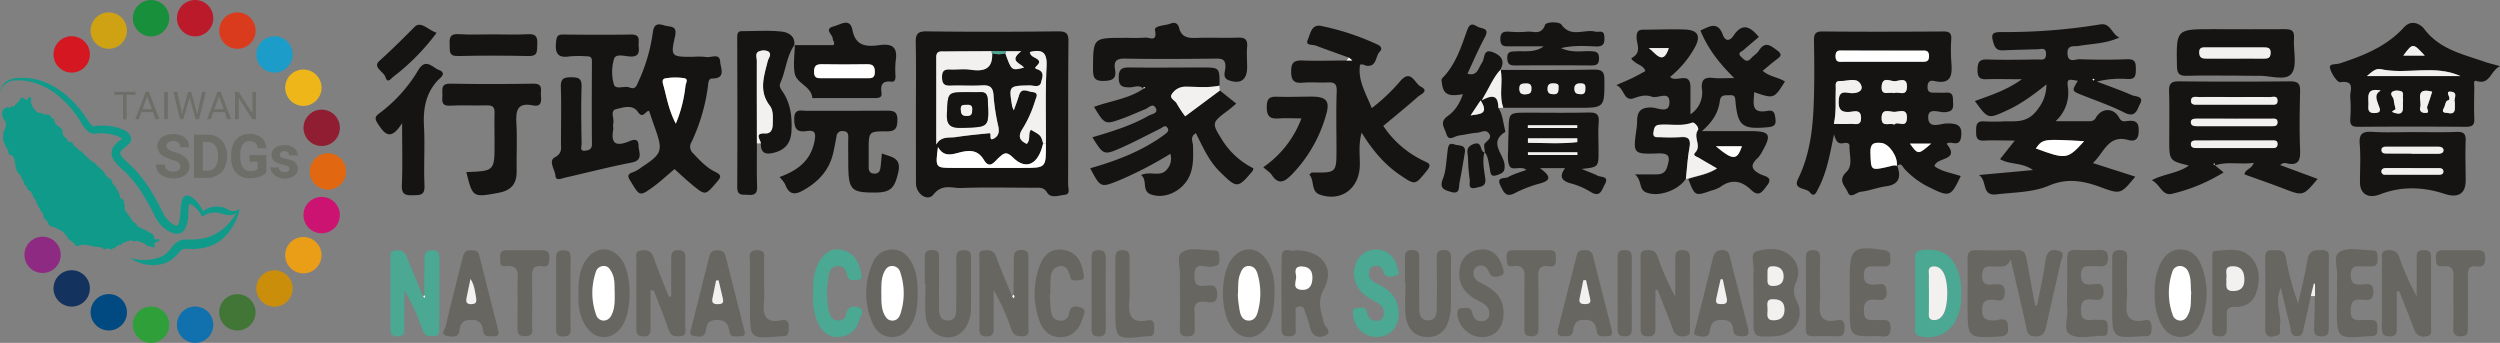 <svg xmlns="http://www.w3.org/2000/svg" viewBox="0 0 916.74 125.73"><rect x="0" y="0" width="916.74" height="125.73" fill="#808080" stroke="none"/><defs><style>.cls-1{fill:#161412;}.cls-2{fill:#686660;}.cls-3{fill:#4aa893;}.cls-4{fill:#f2f1f0;}.cls-5{fill:#fff;}.cls-6{fill:#e16810;}.cls-7{fill:#901d32;}.cls-8{fill:#eeb619;}.cls-9{fill:#1b9cc9;}.cls-10{fill:#da3b1d;}.cls-11{fill:#cfa214;}.cls-12{fill:#d51721;}.cls-13{fill:none;}.cls-14{fill:#8f2a82;}.cls-15{fill:#14325e;}.cls-16{fill:#014981;}.cls-17{fill:#417636;}.cls-18{fill:#ca8e0b;}.cls-19{fill:#ea9d17;}.cls-20{fill:#cc1372;}.cls-21{fill:#188f3b;}.cls-22{fill:#bb1a2a;}.cls-23{fill:#2f9f3a;}.cls-24{fill:#1170ae;}.cls-25{fill:#109a8a;}.cls-26{fill:#6d6e68;}</style></defs><g id="圖層_2" data-name="圖層 2"><g id="圖層_1-2" data-name="圖層 1"><path class="cls-1" d="M695.73,60.83c1.45,4.09.74,6.83-4.2,7.5-3.11.42-6.11,1.64-9.22,2-1.58.17-3.72,2.7-4.73.16-.85-2.13-3.83-4.28-.59-7.34,2.63-2.48,1.08-6.34,1.22-9.58,0-1.42-1.44-1.23-2.31-1.06-2.12.4-2.71-1-3.37-3.26-1.52,7.33-2.63,14-5.88,20.09-.69,1.29-1.32,3.2-3,1.16-1.41-1.7-6.27-.9-4.32-4.87,4.74-9.69,5.59-20,5.85-30.51.17-6.65.11-13.31,0-20,0-2.31.15-3.61,3.09-3.58,14.81.14,29.62.1,44.43,0,2.19,0,2.95.66,2.82,2.83a60.71,60.71,0,0,0,0,8c.36,4.66.48,8.86-6.32,7.32-1.64-.37-2.36.47-2.38,2.21,0,1.94,1.06,2.13,2.53,2.08s2.68.11,4,0c3.24-.33,2.7,1.87,2.85,3.86.16,2.31-.55,3.08-3,3.3-2.15.2-6.35-2-6.13,2.14s4.51,2,6.77,2c4-.1,5.91.7,5.25,5.09-.61,4-4,.94-5.25,2.39,5.2,6.36-3.94,4.73-4.46,8.2,2.7,2,6.3,2.46,9.62,3.6-3.62,7.64-4.08,7.8-11.47,4.15a30.63,30.63,0,0,1-9.16-6.77c-.72-.78-1.17-2.6-2.78-1,.47-3.39-2.82-8.2-5.68-8.48-2.66-.25-4.15.08-4,3.53.22,6.62,0,6.64,6.49,5.19C693.49,60.88,694.56,60.38,695.73,60.83Zm-5.54-42.27c-4.66,0-9.32,0-14,0-1.36,0-3-.59-3.09,2s1.49,2.11,3,2.11c9.48,0,19,0,28.44,0,1.59,0,2.93.1,2.84-2.23-.09-2.11-1.4-1.85-2.7-1.85ZM672.47,45.44c2.2,0,4.18.1,6.14,0,1.55-.11,3.86,1,3.83-2.2s-2.32-2.38-3.87-2.21c-3.56.39-4.55-1-4.31-4.43.26-3.8,3-2.47,4.71-2.42,2.88.08,4.68-1.29,3.13-3.59s-4.85-.72-7.37-.86c-2.1-.11-1.5,1.73-1.56,2.91C673,36.72,673.46,40.87,672.47,45.44Zm22.09-11.28c1.55-.82,4.65,1.59,4.72-2.36.05-3.61-2.8-2.18-4.27-2-1.69.17-4.68-2-5,1.8S692.83,33.53,694.56,34.16Zm.12,11.53c1-1.57,4.37,1.76,4.58-2.28S696.41,41,694.7,41,690,39.46,690,43.29C690,46.89,692.81,44.85,694.68,45.69Zm5.67,7c3,4.13,3,4.13,7.79,0Z"/><path class="cls-1" d="M741.43,29.05c-5.15,0-9-.13-12.93,0-2.63.12-3.39-.8-3.35-3.43s.52-3.92,3.55-3.81c6.16.21,12.33.08,18.49,0,1.38,0,3.1.53,3.09-2s-1.67-1.8-3.06-1.75c-4.16.14-8.33.19-12.49.39-2.1.1-3.05-.42-3.75-2.77-.94-3.17-.49-3.91,2.84-3.93a214.26,214.26,0,0,0,36.29-2.79c3.92-.69,4.23,3.69,7.06,4.76-4.87,2.33-10,2.26-14.88,3.12-1.62.29-4.32-.59-4.15,2.81.18,3.65,2.88,2,4.43,2.07,5.83.21,11.67.23,17.49,0,2.94-.1,3.16,1.3,3.15,3.63s-.14,3.81-3.11,3.62a35.42,35.42,0,0,0-11.18.94c4.31,1.64,8.67,3.16,12.89,5,1.27.55,4.49.32,2.94,3.16-1,1.89-1.54,5.34-5.64,3.26-5-2.53-10.36-4.37-15.58-6.45-3.85-1.54-3.86-1.5-1.6-5.23-3.58-.72-4-.68-3.67,2.15a14,14,0,0,1-4.5,12.64c4.21,0,8.42,0,12.62,0a2.39,2.39,0,0,0,2.28-1.48c2.13-3.45,6.46-3.5,8.42.21,1,1.8,2.14,1.27,3.16,1.18,2.85-.24,4.12.36,4,3.7,0,3.17-1.44,3.92-3.87,3.27-7.36-2-8.77,4.64-12.92,8.47L783,64.78c-5.3,6.42-5.35,6.56-12.73,3.84-6.35-2.34-12.29-3.41-19-.53-5.91,2.52-12.69,2.39-19.12,3.18-5.73.69-3.25-5-6.5-7.11l19.83-1.8c-3.88-2.88-8.45-1.88-12.07-4l5.4-6.81c-4.31,0-7.76-.17-11.18,0-3.09.2-3-1.59-3-3.76s.36-3.48,3-3.28a67.9,67.9,0,0,0,7,0c4.73-.12,9,.78,12.79-4.71a14.42,14.42,0,0,0,3-8.84c-4.92,3.94-9.41,7.22-14.52,9.55-6.89,3.15-6.86,3.21-11.71-3.45C729.63,35,735.41,33.34,741.43,29.05Zm22.8,22.72c-15.11-.85-15.11-.85-17.69,2.66C757.69,58.53,758.13,58.48,764.23,51.77Zm3.45-22.91-.38.32c.13.11.24.31.37.31s.24-.19.37-.29Z"/><path class="cls-1" d="M335.86,41.24c0-8.49.12-17-.06-25.47-.06-3,.43-4.32,4-4.27,16,.22,32,.17,48,0,2.9,0,4.05.44,4,3.74-.19,17.48-.07,35-.13,52.44,0,1.32.93,3.52-1.18,3.74s-5.18,1.41-6.47-.74-2.87-1.83-4.57-1.84c-9,0-18-.23-27,.1-3.35.12-6.95-1.67-10.15,2.39-2.15,2.72-6.42-.2-6.42-4.15Q335.86,54.23,335.86,41.24Zm32.81-21.73c2.3,6.42,2.3,6.42,6.84,5.25-1.35-1.68-5.75-2.35-1-6H363.79c-5.82,0-11.63.05-17.44.11-1.44,0-3.05-.3-3,2.12.07,10.66,0,21.32,0,32,1.79-3.21,4.77-2.36,7.1-2.72,4.08-.63,8.2-1,12.31-1.43,1.21-.12-.57,3.42,2,1.78,1.56-1,1.71-2.51,1.32-4.36A74.58,74.58,0,0,1,364.33,35c-.17-3.16-1.48-3.86-4.34-3.69-3.8.22-7.64-.06-11.45.09-2.46.1-3.08-.88-3.1-3.21s1-2.8,3-2.72c2.49.1,5-.28,7.47.09,4.91.74,8.18-.24,7.91-6.06A8.14,8.14,0,0,0,368.67,19.51Zm14.87,33.14c0-9.43-.25-18.89.23-28.3.26-5.12-1.52-6.41-6.13-5.26.23,1.82,2.14,1.87,3.09,2.91,1.4,1.54-2.41,2.76-.58,3.33,3.28,1,1.92,3.34,1.64,4.78-.44,2.24-2.77,1.19-4.27,1.22-7.6.16-7.61.11-6.35,7.68a10.43,10.43,0,0,0,.59,1.44c.72-2.07,1.39-3.72,1.89-5.42.92-3.16,3.17-1.43,4.86-1.28,2.6.23,1.49,1.85,1.05,3.26a43,43,0,0,1-4.68,10.39c-1.67,2.65-1,4.2,1.63,5.38,1.57-1.56.34-3.7,1.53-5.16,3.69,2.05,3.69,2.05,4.47,5-1.75,7.73-6.22,10-11.11,5.12-2.48-2.45-3.37-1.48-5.26.21-1.4,1.26-3.21,4.36-5.35.71-2.34-4-5.75-3.57-9.38-2.6-2.75.74-5.47,1.42-7.46-2.13-1,7.67-1,7.67,5.76,7.67h25.37C383.63,61.57,383.63,61.57,383.54,52.65Z"/><path class="cls-1" d="M247.36,62c-2.43,2-5,4.43-7.78,6.48-5,3.61-5,3.49-8.2-1.78-1-1.64-1.82-2.79.8-3.56a12.48,12.48,0,0,0,3-1.76c7.62-5,8-6,5-14.45-.72-2-1.4-4.06-2.15-6.24-1.29-.24-2.2,3.19-4.14.33S228.47,39.43,226,40s-.66,3.45-1.11,5.26c-.19.78.09,1.68-.05,2.48-.82,4.68.83,6,5.31,4.3,1.3-.48,4-2,4,1.41,0,2.21,1.95,5.31-2.58,6.18-8.14,1.56-16.18,3.66-24.27,5.49-1.32.3-3.52,1.43-3.64-.74s-2.73-5.33-.16-6.72c2.75-1.49,2.2-3.31,2.21-5.32,0-6.83.17-13.66-.05-20.48-.11-3.08,1.18-3.52,3.81-3.52s3.9.39,3.8,3.49c-.24,7-.11,14,0,21,0,.9-.78,2.69,1.27,2.44,1.22-.14,2.54-.41,2.52-2.38-.09-10.16-.05-20.32,0-30.48,0-1.73-1-1.78-2.25-1.78a37.39,37.39,0,0,0-6,.05c-4.55.74-5.3-1.52-4.9-5.33.19-1.78.43-2.72,2.51-2.69,8.33.09,16.66.14,25,0,3.8-.07,2.55,2.52,2.78,4.43.28,2.35-.18,3.77-3.1,3.63-2-.09-5.25-1.17-5.91.81a16.67,16.67,0,0,0-.11,9.34c.65,2.26,3.88.43,5.75,1.21,2.18.9,2.63-.7,3.2-2a63.08,63.08,0,0,0,5.33-18c.37-3,1.48-3.66,4.25-2.76,2.13.7,4.89-.2,3.9,4.14-1.67,7.29-1.29,7.38,6.44,7.38a27.66,27.66,0,0,1,5,.06c1.82.35,5-1.63,5.15,1.84.1,2.1,2.3,6.09-3,6.05-1.49,0-1.38,2.08-1.57,3.31a68.16,68.16,0,0,1-5.92,19.91,3.29,3.29,0,0,0,.66,4.32c2.41,2.55,4.81,5.15,8,6.7,2.42,1.18,2.19,1.88.55,3.78-4.24,4.9-4.11,5-9.17.8C251.47,65.81,249.53,64,247.36,62Zm.46-16.69a49.37,49.37,0,0,0,3.53-13.82c.08-.94,1.27-2.57-.55-2.83a21.69,21.69,0,0,0-6.87.09c-1.52.27-.78,2-.53,3C244.55,36.17,245.38,40.72,247.82,45.35Z"/><path class="cls-1" d="M618.21,65.56c-2.83,4.28-10.21,6.91-14.71,4.94-2.63-1.16-1.34-4.48-4-6.56,3.37,0,5.63,0,7.89,0,2,0,3.32-.56,4-2.84,1-3.37,1.06-5-3.47-4.84-9.1.34-9.11.06-7.83-8.93a23,23,0,0,0,.24-3c0-3.62,1.55-5.07,5.46-4.9,2.07.08,6.25,2.35,6.39-1.7.16-4.71-4.23-1.46-6.44-2.26s-4.25-.3-6.54.52c-3.93,1.4-3.42-3.57-6.51-4.78,2.41-1.06,4.18-1.78,5.89-2.61s3.17-1.67,4.77-2.52c-.64-2-2.54-2.23-3.76-3.25-.6-.52-1.88-1.23-1.06-1.69,3.62-2,1.53-5.07,1.6-7.65.05-2,.71-2.62,2.62-2.61,5,0,10-.24,15-.06s6.11,2.47,3.55,6.91a37.35,37.35,0,0,1-8.88,10.47c2.1,2.32,7.41-2.33,7.46,3.72,0,3.13,0,6.26,0,10a9.47,9.47,0,0,0,4.21-9.34c-.34-3.43,1-4.34,4.16-4,2.26.24,4.57.05,7.69.05-5.49-5.41-9.7-10.81-12.4-17.45,3.19-1.39,6.29-3.62,8.22,1.58.94,2.54,2.61,2.3,3.92.32,3.24-4.9,6.17-3.28,9.28.48-1.85,1.57-3.75,3.14-5.59,4.77-.72.64-2.49,1-.9,2.52,1.07,1,2.06,2.34,3.62.55.87-1,2.16-1.69,2.85-2.78,2.27-3.6,4.25-2,6.73-.14,1.91,1.44,1.45,2.1-.06,3.22-1.73,1.29-3.35,2.71-5.23,4.26,2.35,2.17,5.64,2.3,8.15,3.94-4,6.38-4,6.38-11.3,3.89,0,3.66-1.62,8.09,5,6.86,2.44-.45,2.58,1.15,2.82,3,.31,2.3-.71,2.78-2.75,3-9.3.86-11-.39-11.89-9.17-.13-1.39,0-2.7-2-2.57-1.63.1-3.43-.37-3.75,2.1-.53,4.07-2.41,7.46-6.58,11.07h17.7c7.27,0,8,1.23,4.39,7.51A9.75,9.75,0,0,1,644.49,58c-3.06,2.79-2,4.35,1.25,6,1.18.58,4.69.9,2.25,4-1.6,2-2.84,4.57-5.89,1.61-3.43-3.33-7.2-4.09-11.34-1a12.17,12.17,0,0,1-3.22,1.28c-6,2.08-6,2.08-8.47-4.27,3.37-1.11,7-1.54,10.56-3.77-2.42-1.4-4.54-2.59-6.61-3.86-.72-.44-2.46-.81-1.39-1.93,2.47-2.57-.86-5.56,1-8.24.64-.94-1.38-3-2-2.76-4,1.54-8.16.42-12.2.82-1.78.17-1.92,1.61-2.08,2.9-.22,1.89,1.25,1.58,2.33,1.6a64,64,0,0,0,7.46,0c3.33-.34,3.92,1,3.4,4C618.84,58,618.62,61.79,618.21,65.56Zm11-11.93c6.5,5.47,7.78,5,9.55,0Zm-24.63-36c2.42,1.62,5.24,6.77,7.35,0Z"/><path class="cls-1" d="M419.35,32.66c-1.45-1.8-3.39-.61-5-.63-2.68,0-4.14-.28-4.12-3.69s1.58-3.63,4.23-3.6c8.77.1,17.55,0,26.32,0,6.45,0,6.45,0,6.42,6.66-4.11.87-8.28.39-12.41.38a5.84,5.84,0,0,0-5,2.67c-1.11,1.62,1.19,2.32,1.79,3.53a43.16,43.16,0,0,0,3.07,4.64l12.68-9.43,6,4.8c-1.11.93-2,1.72-2.88,2.4-6.22,4.64-6.22,4.62-2.14,11.17a28.46,28.46,0,0,0,11.31,10.16,3.73,3.73,0,0,1-.31,1c-5.47,6.47-5.72,6.42-12,.26-4.06-4-6.25-9.12-8.78-14.13-2.33,1.35-1.08,3.16-1.05,4.61.07,3.67.26,7.32-1.18,10.8-2.29,5.55-8.95,9-14.34,7-3.36-1.22-1.05-5.17-3.53-7.07,3.44-1.6,7,.9,9.43-2a6,6,0,0,0,1.3-5.79,138.87,138.87,0,0,1-18.5,9.62c-7.08,2.89-7.07,2.91-10.88-4.32,8-2.29,15.8-5.09,22.92-9.45a49.73,49.73,0,0,0,4.14-2.77c.86-.66,2.21-1.47,1.15-2.77-.84-1-1.75.09-2.58.49-4.76,2.34-9.43,4.85-14.28,7-6.41,2.81-6.47,2.68-10.57-3.86,7.18-2.11,14.27-4.27,20.72-7.95,1.06-.61,3.58-.79,2.51-2.78s-2.56-.07-3.81.43c-2.77,1.1-5.47,2.37-8.27,3.38-6.55,2.37-6.57,2.33-10.54-4.23,6.1-2.24,12.72-2.93,18.16-6.67l.72-.45-.63-.18Z"/><path class="cls-1" d="M812.17,60.56l3.21,2.66a63,63,0,0,1-19,7.86c-3.43.87-4.3-3.51-7.32-5,4.57-2.4,9.54-2.49,13.59-5.37-7.2-1.78-7.2-1.78-7.2-9.65,0-5.82.12-11.64-.06-17.45-.09-2.74.61-3.81,3.56-3.78q20.46.21,40.91,0c2.95,0,3.65,1,3.58,3.72-.17,7.14-.29,14.3,0,21.43.19,4.14-.89,5.93-5.19,4.84a2.41,2.41,0,0,0-2.12.7l13.73,5.09c-5.33,6.36-5.33,6.31-12.61,3.5-4.71-1.81-9.49-3.45-14.23-5.16.31-2,2.5-1.77,3.45-4.24-5.1.72-9.76-.63-14.44,1l.15-.64-.58.08Zm7.42-9.05c-4.67,0-9.33,0-14,0-1,0-2.21-.1-2.21,1.31s1.14,1.46,2.16,1.46q13.74,0,27.48,0c1,0,2.09-.08,2.14-1.45s-1.15-1.34-2.09-1.34C828.58,51.5,824.08,51.51,819.59,51.51Zm-.06-8c-4.65,0-9.31,0-14,0-1,0-2.22,0-2.17,1.35s1.19,1.39,2.23,1.4h27.45c1,0,2.09-.08,2.09-1.48s-1.23-1.26-2.15-1.26C828.52,43.51,824,43.52,819.53,43.53Zm.44-7.94c-4.5,0-9-.05-13.49,0-1.19,0-3.08-.58-3.05,1.47,0,1.55,1.62,1.32,2.76,1.32h26.49c1.14,0,2.56.23,2.46-1.57s-1.68-1.21-2.67-1.22C828.3,35.54,824.14,35.59,820,35.59Z"/><path class="cls-1" d="M494.63,21.13c-4-1.46-8.09-2.87-12.1-4.4-1.18-.46-3.95.07-3-2.06s1.3-5.85,4.84-5.18a93.31,93.31,0,0,1,20.71,6.83c1.41.63,1.9,1.61.87,2.64-1.67,1.67-1,5.56-4.77,5.16-.72-.08-1.39-.79-2.46-.36-.88,5.67,2.09,10.35,4.31,15.89a69.13,69.13,0,0,0,10.52-10c3.91-4.42,5.21.95,7.37,2.06,3.34,1.71,0,2.89-1,3.78-4.09,3.64-8.36,7.08-12.68,10.68A36.74,36.74,0,0,0,522.09,59c1.8.87,3.11,1.19,1.11,3.62-4.32,5.26-4.11,5.4-9.74,1.61s-10.1-9-14.15-15.57c-1.25,4.41-.59,8.26-.67,12-.18,8.44-6.81,13.47-14.72,10.69-3.27-1.15-1.85-5.24-3.81-7.35.56-.41.81-.76,1.06-.75,8.91.13,8.91.14,8.91-8.76,0-7-.18-14,.08-21,.11-2.83-.89-3.39-3.35-3.26-3,.15-6-.16-9,.09-3.17.26-4.33-.6-4.35-4.07s1.18-4.17,4.3-4.06c5.32.2,10.65,0,16,0h2.16Z"/><path class="cls-1" d="M916.74,24.26c-3.65,1.78-3.59,7-8.66,5.42-1.22-.39-.75,1.49-.76,2.34-.06,3.83-.16,7.66,0,11.48.12,2.48-.85,3-3.17,3q-19.71-.15-39.45,0c-2.14,0-3-.59-2.87-2.8a50.62,50.62,0,0,0,0-8c-.24-2.27,2.11-6.33-3.67-5.56-1.08.14-3.33-3.23-3.78-5.25-.37-1.66,2.32-1.21,3.62-1.64C866.74,20.39,875.2,17,881.56,10c2.88-3.18,6.27-.89,7.36.57,5.7,7.62,14.32,9.3,22.41,12.17C912.73,23.21,914.19,23.54,916.74,24.26ZM867.92,27.9h34.3c-9.44-4.31-19.52-.46-29.13-2.52C871,24.93,869.56,26.6,867.92,27.9ZM873,33.19c-6-1.19-4.2,3-4.51,5.79-.23,2.11.88,2.62,2.68,2.45,2.47-.23,1.3-2,1-2.94C871.53,36.54,870.41,34.68,873,33.19Zm18.9.43c-6.69-1.74-3.67,3.42-4.36,5.77-.31,1.07.26,1.9,1.53,2,2.46.21.67-1.47,1-2.21C890.7,37.41,891.23,35.55,891.87,33.62Zm-10.78,3.86h.07a14.79,14.79,0,0,0,0-1.49c-.13-1,.54-2.51-1.28-2.68a4,4,0,0,0-2.42.18c-1.42,1,.09,2,.29,2.95a23.8,23.8,0,0,0,.67,3.32c.27.73-2.57,1-.26,1.63.9.26,2.48.65,2.89-.94A12.25,12.25,0,0,0,881.09,37.48Zm19.07-.1c-.52-1,1.32-3.34-1.21-3.73-3.18-.49.68,2.73-1.46,3.22-.5.12-.87,1.32-1.07,2.08s-1.61,2.3.63,2.42c1.11.07,2.8.81,3.09-1.27A21.85,21.85,0,0,0,900.16,37.38Zm-11-17c-4.36-4.69-4.36-4.69-7.86,0Z"/><path class="cls-1" d="M277.55,52.59c0,5.31-.1,10.63.08,15.93.08,2.59-1.09,3.1-3.29,2.93-1.92-.15-4,.53-4-2.78.1-18.25.05-36.51,0-54.76,0-1.24,0-2.47,1.64-2.49,5,0,10-.37,14.87.19,2,.24,4.89,1.56,4.39,4.93l.15-.16c-3,4.21-3.2,9.5-5.26,14.09-.56,1.23.27,2.24.9,3.2,2.91,4.35,3.44,9.2,3.21,14.27-.21,4.66-2.44,7.25-7.06,8.2-3.23.66-4.17-.75-4.22-3.55-.21-1.53-2.54-3.86,1.62-3.66,2,.1,2.7-1.47,2.72-3.41,0-2.34.32-4.94-1.07-6.76-4.13-5.39-2.13-10.83-.76-16.36.29-1.17,1.62-2.48.21-3.53a4,4,0,0,0-2.87-.2c-2.24.47-1.32,2.36-1.33,3.67C277.5,32.43,277.54,42.51,277.55,52.59Z"/><path class="cls-1" d="M285.84,64.92c6.62-2.4,11.55-6,12.88-13.34.59-3.24-.24-3.92-3-3.51-3.48.52-4.43-.83-4.48-4.34-.06-4.12,2.51-3.08,4.6-3.09,9.66,0,19.31,0,29-.06,2.66,0,4.33.09,4.23,3.6-.08,3-.86,4-3.95,4-6.57-.07-6.57.1-6.58,6.89,0,2,0,4,0,6,0,1.53.3,2.54,2.14,2.6,1.6,0,2-1,2.17-2.15.24-1.64.34-3.29.54-5.25,3.34,1.35,7.27,1.37,6,6.93s-2.69,7.32-8,7.39c-9.27.12-10.25-.84-10.33-10.19,0-3.33-.07-6.66,0-10,.05-1.42-.27-2.22-1.8-2.31a2.06,2.06,0,0,0-2.5,1.8c-.43,2.28-.81,4.57-1.38,6.81-1.45,5.61-5,9.58-9.88,12.54-3.17,1.93-5.89,3-7.58-1.64A12.83,12.83,0,0,0,285.84,64.92Z"/><path class="cls-1" d="M564.67,61.66c3.94,2.81,4.22,4.44.2,5.57a45.91,45.91,0,0,0-9.27,3.53c-3.47,1.86-4.22-.36-5.38-2.68-1.7-3.41,1.69-2.49,2.79-3.13,2-1.15,4.23-1.71,6.72-2.65-2.16-1.71-5.32.64-6.27-1.6-.85-2-.4-4.57-.42-6.89,0-2,.11-4,.15-6,.14-6.49.13-6.49,6.89-6.49,7.49,0,15,.11,22.47-.06,2.74-.06,3.92.55,3.69,3.53-.26,3.48-.06,7-.06,10.48,0,6,0,6-6.2,6.69,2.34,1,4.16,1.6,5.85,2.46,1.29.66,4.39.09,2.63,3.22-1.12,2-1.61,5-5.26,2.69a26.77,26.77,0,0,0-7.29-3.11c-3.23-.91-4.28-2.44-2-5.57Zm13.68-14.73,0-1H560.27v1Zm-18.08,8.9c0,.33,0,.67.05,1h18.11l0-1Zm0-5.1,0,1.64c6,0,12.08.44,18.09-.26l0-1.38Z"/><path class="cls-1" d="M884.93,48.44c5.31,0,10.63.14,15.93-.07,2.71-.1,3.4.82,3.29,3.39-.19,4.81,0,9.62,0,14.43,0,5.09-3,6.48-7.87,4.86-7.73-2.53-15.73-2.82-23.47.2-4.26,1.67-7.41,0-7.42-4.43,0-4.64.3-9.31-.09-13.93-.35-4,1.17-4.75,4.75-4.53C875,48.66,880,48.44,884.93,48.44Zm0,13.21H875c-.87,0-1.74.22-1.74,1.27a1.21,1.21,0,0,0,1.33,1.17q10,0,19.9,0c.68,0,1.4-.25,1.48-1,.12-1.07-.69-1.4-1.57-1.41C891.24,61.64,888.09,61.65,884.94,61.65Zm-.67-5.35h0c3.32,0,6.65,0,10,0,.87,0,1.79-.33,1.77-1.3s-1-1.26-1.84-1.26q-9.72,0-19.43,0c-.69,0-1.35.27-1.45,1-.12,1.07.61,1.46,1.51,1.47C878,56.32,881.12,56.3,884.27,56.3Z"/><path class="cls-2" d="M747,112.08c1-5.54,2.33-11,3.08-16.63.41-3,1.7-4.24,4.51-3.63,3,.65,1.41,2.81,1.07,4.34-1.76,7.94-3.71,15.84-5.38,23.79-.5,2.34-1.31,3.45-3.88,3.41s-2.93-1.17-3.37-3.26c-1.71-8.07-3.66-16.1-5.73-25-1.29,3.22-3.48,2.58-5.46,2.65-2.31.09-5-.94-5,3.36,0,3.91,2.47,3.38,4.65,3.13,3.53-.39,4,1.55,3.51,4.18s-2.66,1.57-4.06,1.49c-2.91-.16-4.08.6-4.11,3.83s1.43,3.66,4.19,3.78c1.81.09,5-2,5.34,2.18.18,2.3-.19,3.57-3.1,3.71-11.71.59-11.72.71-11.77-11.05,0-5.65.1-11.31,0-17-.05-2.39.35-3.75,3.2-3.65,5,.17,10,.16,15,0,2.83-.09,3.17,1.63,3.54,3.74,1,5.53,2,11,3.07,16.56Z"/><path class="cls-1" d="M549.49,39.6c1.46,2.26,1.65,4.89,2.23,7.41.11.48.37,1.3.23,1.39-6.16,3.69-.69,8.05-.25,11.8.36,3.07-.87,3.29-2.68,4-2.78,1-2.42-1.16-2.77-2.68-.45-2-.46-4.12-1.88-5.8l.11.1c0-1.12-.55-2.66,0-3.26,1.07-1.19,2.86-2,1.39-3.81-1.12-1.39-2.79-.17-4.17-.09-2.3.13-4.57.77-6.86,1.06-1.54.19-3.63,2.36-4.48-.67-.58-2.09-2.75-4.27.54-6.52,2.51-1.71,4.32-4.45,5.56-8-3.73.61-7.18,1.07-7.68-3.84-.08-.81-.49-1.43.22-2.15,4.79-4.88,6.81-11.27,9-17.46,1-3,2.4-2.12,3.88-1.26,1.32.77,4.52.3,2.64,3.76-2.35,4.32-4.26,8.88-6.42,13.48,3.83,1,4-2.26,5.42-4.21,1-1.4.26-5,3.72-3.79,3,1.09,4.91,3.08,2.9,6.58l.16-.13c-2.73,2.93-4.11,6.64-6.89,11.33C548.56,33.89,549.39,36.27,549.49,39.6Zm-6.55-2.78-3.67,5.5C542.61,41.76,546.15,42,542.94,36.82Z"/><path class="cls-1" d="M413.06,13.85a65.16,65.16,0,0,0,7-.06c1.4-.16,4.4,1.87,3.48-2.67-.38-1.84,3.79-1.67,5.85-2.52,1.54-.63,2.6.11,3,1.65.88,3.56,3.44,3.76,6.48,3.65,5-.18,10,.07,15-.1,2.52-.08,3.69.56,3.45,3.31-.22,2.48,0,5,0,7.49,0,4.65-2.33,6.37-6.67,4.85-2.52-.87-1.39-3.12-1.31-4.64.14-2.67-.76-3.35-3.34-3.32-11.15.13-22.3.2-33.45,0-3.26-.07-4.17,1-3.67,3.94.56,3.27-.76,4.16-4.07,4.24-3.62.1-4-1.37-4-4.37.05-11.42,0-11.42,11.32-11.42Z"/><path class="cls-1" d="M291.31,16.54h14.35c.64-1-.31-1.62-.3-2.37,0-1.53-3.45-3.53.46-4.53,2.42-.62,5.86-3.25,6.76,1.36,1.23,6.29,5.6,6.12,10.06,5.53,4.91-.66,6.57,1.13,5.79,5.88a33.24,33.24,0,0,0-.05,5.47c0,1-.15,2.23-1.46,2.07-3.19-.39-4.14,1-3.69,3.95.3,1.92-1,2.08-2.47,2.07-7.31,0-14.62,0-21.93,0a5.58,5.58,0,0,1-.95,0c-.34-4.4-5.82-5.31-6.48-9.13-.58-3.37,0-6.93.06-10.42Zm18.34,12.14c2.65,0,5.3,0,8,0,1.68,0,3.21.26,3.16-2.42-.05-2.31-.94-2.73-3-2.7q-8.19.15-16.38,0c-2.05,0-2.91.48-2.91,2.77s1,2.39,2.71,2.36C304,28.65,306.84,28.68,309.65,28.68Z"/><path class="cls-1" d="M820,27.73c-6,0-12-.11-17.94.06-2.65.07-3.72-.47-3.78-3.49-.26-13.61-.38-13.61,13.1-13.61,8.8,0,17.61.08,26.41,0,2.54,0,3.61.57,3.41,3.3-.31,4.43,1.3,10.11-.9,13s-8.06.6-12.33.8C825.31,27.84,822.65,27.73,820,27.73Zm-.47-6.25c3.49,0,7,0,10.48,0,1.52,0,2.55-.21,2.6-2.1s-1.17-2-2.58-2c-7,0-14,0-21,0-1.29,0-2.68-.19-2.59,1.94.07,1.87,1,2.17,2.57,2.15C812.52,21.46,816,21.48,819.52,21.48Z"/><path class="cls-1" d="M171,63.1c10.35-.38,10.35-.38,10.35-10.64,0-3.66-.1-7.31,0-11,.08-2.18-.67-2.9-2.85-2.82-4.49.14-9-.15-13.46.11-3.29.19-2.89-1.78-2.81-3.78s-.77-4.35,2.92-4.29c10.14.19,20.28.17,30.42,0,3.78-.06,2.61,2.48,2.79,4.4.2,2.14.15,4.2-2.93,3.57-5.8-1.19-6.34,2-6.07,6.61.34,5.79,0,11.62.09,17.44.09,4.8-2.07,7.22-6.85,8.05C173.42,72.41,173.31,72.49,171,63.1Z"/><path class="cls-2" d="M847.37,108.56c-.81,3.73-1.53,7.49-2.49,11.18-.38,1.44-.21,3.63-2.69,3.53s-2.05-2.29-2.43-3.74c-1.12-4.25-2.08-8.54-3.4-14-2.46,5.54.44,9.82-.32,14-.22,1.22.71,3-1,3.49-2,.57-4.44,1.11-4.4-2.54.08-8.5.05-17,0-25.48,0-1.85.11-3.41,2.56-3.23,2,.16,4.36-.74,5,2.6a98,98,0,0,0,4.52,16.94c1.16-5.32,2.53-10.61,3.4-16,.55-3.43,2.5-3.64,5.25-3.61,3.35,0,2.58,2.33,2.59,4.19,0,8,0,16,0,24,0,2.1-.16,3.54-2.86,3.46-2.45-.08-2.6-1.46-2.54-3.3.13-3.82.2-7.65.3-11.48v-4.49l-.42-.08Z"/><path class="cls-1" d="M147.45,45.16c-4,6.3-6.14,4.4-8.72.49-1.36-2.07-1.42-2.78.49-4.18a54.19,54.19,0,0,0,14.21-15.84c2.7-4.51,5.25-.81,7.47,0,3.34,1.26.18,3.17-.53,4-4.27,4.8-5.23,10.29-4.9,16.51.4,7.29-.13,14.63.19,21.93.16,3.63-1.66,3.45-4.18,3.52-2.76.08-4.26-.23-4.12-3.67C147.66,61,147.45,54,147.45,45.16Z"/><path class="cls-1" d="M550.09,25.64c11.48,0,23,.11,34.44-.12,3.21-.06,3.81,1,3.8,3.93,0,10.09.1,10.09-10.06,10.09h-27c-1.72-4.58-.08-9.41-1-14Zm21.42,6.3c.17-1.31-.93-1.37-2.18-1.36-1.52,0-1.9.89-1.85,2.19.06,1.53,1,1.75,2.29,1.78C571.43,34.59,571.52,33.54,571.51,31.94Zm9.83.36c.14-1.53-.78-1.79-2.11-1.72s-2,.78-1.9,2.16c.06,1.54,1,1.75,2.27,1.81C581.28,34.62,581.39,33.58,581.34,32.3Zm-19.79.31c.13-1.5-.58-2.1-2-2-1.17.05-2.33-.12-2.37,1.67s.51,2.39,2.28,2.32C560.81,34.51,561.63,34.13,561.55,32.61Z"/><path class="cls-2" d="M878.9,106.88c0,4.27,0,8.54,0,12.8,0,1.91.22,3.65-2.64,3.67-2.68,0-2.87-1.37-2.86-3.47.08-8.15,0-16.3.05-24.45,0-1.56-.6-3.48,2.06-3.68,2-.15,3.46.3,4.25,2.45a92.71,92.71,0,0,0,6.44,14.47c0-4.4,0-8.8,0-13.19,0-1.77-.54-3.7,2.46-3.77,3.3-.09,2.78,2,2.78,4,0,8,0,16,0,24,0,1.51.66,3.45-2.05,3.67a3.58,3.58,0,0,1-4.15-2.63c-1.76-4.71-3.65-9.36-5.49-14Z"/><path class="cls-2" d="M607.05,106.41c0,4.48-.07,9,0,13.46,0,2.07-.09,3.55-2.82,3.48-2.39-.07-2.63-1.32-2.62-3.22,0-8.33,0-16.65,0-25,0-1.44-.41-3.13,1.87-3.37,2-.2,3.53.08,4.34,2.29a99.81,99.81,0,0,0,6.47,14.67c0-4.66.08-9.32,0-14,0-2.07.49-3,2.75-3s2.67,1.24,2.65,3.18c-.06,8.32,0,16.65,0,25,0,1.41.4,3.14-1.87,3.41-2,.25-3.5-.21-4.29-2.36-1.82-4.92-3.79-9.79-5.7-14.68Z"/><path class="cls-1" d="M566.06,17c-4.23,0-8.46,0-12.68,0-1.8,0-3.13,0-3.2-2.5-.08-2.7,1.19-3,3.31-2.88a38.93,38.93,0,0,0,6.48,0c2.29-.27,5.16,1.48,6.59-2.47.43-1.22,5.18-1.26,6-.15C576.05,14,581,10.55,585,11.6c1.25.33,3.17-.82,3.3,1.75.12,2.22,0,3.79-3,3.68-3.89-.13-7.87-.52-12.9.61,4.28,1.86,7.58,1,10.77,1.13,1.82.1,3.15.07,3.18,2.57S585.19,24,583.3,24q-13.74-.09-27.48,0c-2,0-3-.23-3.11-2.59-.11-2.61,1.34-2.49,3.12-2.58C559.23,18.61,562.71,19.43,566.06,17Z"/><path class="cls-2" d="M371.67,108.11c0-4.31.13-8.63.09-13,0-2.09.25-3.52,2.92-3.44,2.51.08,2.46,1.53,2.45,3.32,0,8.32,0,16.64,0,25,0,1.42.46,3.16-1.89,3.29-1.9.1-3.48,0-4.3-2.31a83.84,83.84,0,0,0-6.59-14.66c0,4.48,0,9,0,13.44,0,1.86.25,3.63-2.65,3.61s-2.55-1.92-2.55-3.71c0-8.15,0-16.3,0-24.45,0-1.32-.71-3.22,1.71-3.41,1.9-.15,3.52-.08,4.38,2.22,1.83,4.92,3.9,9.75,5.88,14.63l.53.71A.78.78,0,0,0,371.67,108.11Z"/><path class="cls-3" d="M155.55,108.28c0-4.48.13-9,.09-13.44,0-2,.66-3.06,2.85-3.09,2.37,0,2.65,1.25,2.64,3.18-.07,8.31,0,16.62-.06,24.93,0,1.42.47,3.19-1.81,3.4-1.91.18-3.49,0-4.32-2.28a83.22,83.22,0,0,0-6.65-14.58v13.49c0,1.67.27,3.35-2.33,3.45-2.77.11-2.82-1.52-2.81-3.51,0-8.14,0-16.29,0-24.43,0-1.55-.54-3.46,2.13-3.63,2.18-.15,3.28.71,4.05,2.74,1.81,4.77,3.85,9.45,5.79,14.17.17.19.48.55.49.54C156.09,108.87,156,108.56,155.55,108.28Z"/><path class="cls-2" d="M246.12,108.72c0-4.62,0-9.25,0-13.87,0-1.91.27-3.14,2.66-3.13s2.56,1.38,2.55,3.22c-.05,8.31,0,16.61-.06,24.92,0,1.31.73,3.22-1.69,3.42-1.9.16-3.55.11-4.35-2.22-1.57-4.54-3.36-9-5.08-13.48-.22-.59-.43-1.27-1.59-1.2,0,4.55,0,9.1,0,13.66,0,1.75.09,3.26-2.46,3.32-2.76.07-2.8-1.45-2.78-3.48.06-8.14,0-16.28.05-24.42,0-1.48-.81-3.54,2-3.68,2-.11,3.43.16,4.23,2.43,1.73,4.94,3.77,9.77,5.68,14.65Z"/><path class="cls-1" d="M463.23,61.32a37.64,37.64,0,0,0,14-17.91c-2.84,0-5.41-.15-7.95,0-3.1.23-4.77-.21-4.77-4.13s1.73-3.88,4.52-3.8c4,.12,8-.05,11.95-.05,5.49,0,6.78,1.68,5.28,6.71a51.16,51.16,0,0,1-12.43,21.73c-2.58,2.63-4.89,4.31-7.57.15C465.64,63.14,464.57,62.51,463.23,61.32Z"/><path class="cls-2" d="M643,107.4c0-2.66-.17-5.33.05-8s-1.43-6.52,1.09-7.26c4-1.15,8.75-1.44,12.38,1.61a8.14,8.14,0,0,1,2.14,9.6,7.28,7.28,0,0,0,.19,7c3.22,6.62-1.08,12.75-8.52,13s-7.33.21-7.33-6.93Zm7.27,2.34c-3.09-.19-2,2.39-2.13,4.13s-.45,3.74,2.51,3.57c2.75-.15,3.75-1.57,3.68-4.12S653,109.77,650.3,109.74Zm-2.18-8.65c.24,1.6-.79,3.88,2.33,3.76,2.43-.09,3.66-1.29,3.59-3.66s-1.46-3.49-3.81-3.55C647.41,97.55,648.37,99.67,648.12,101.09Z"/><path class="cls-2" d="M475.12,91.77c9.48,0,14.57,6.43,10.34,14.23-2.65,4.88-.89,8.22,0,12.37.33,1.49,3.46,3.48.26,4.77-2.65,1.07-4.76-.2-5.42-3.31a25.4,25.4,0,0,0-1.5-4.72c-.47-1.09-.38-2.92-2.3-2.73-2.12.22-1.25,2-1.33,3.14a43.57,43.57,0,0,0,0,5.48c.09,1.78-.8,2.28-2.4,2.33-1.75,0-2.85-.33-2.84-2.41,0-9-.12-17.94.09-26.9C470.14,90,473.68,92.62,475.12,91.77Zm6.13,10c0-2.12-.81-4-3.84-4.09-2.71-.13-2.47,1.83-2.16,3.29.4,1.84-1.92,5,2.11,5.28C480,106.44,481.21,104.86,481.25,101.8Z"/><path class="cls-2" d="M790.16,107.44a21.93,21.93,0,0,1,2-10.66c1.58-3.17,3.87-5.42,7.7-5.3,3.64.1,5.93,2.42,7.15,5.41a27,27,0,0,1-.07,21.35c-1.28,3-3.57,5.28-7.19,5.33-3.82,0-6.09-2.25-7.63-5.45A21.93,21.93,0,0,1,790.16,107.44Zm13.34-.11c-.32-2.53.1-5.07-1-7.44a3.45,3.45,0,0,0-2.92-2.35,2.9,2.9,0,0,0-3,2.18,23.67,23.67,0,0,0,.1,15.61,2.91,2.91,0,0,0,3,2.2c1.55-.11,2.2-1.18,2.81-2.46C803.66,112.55,803.29,109.88,803.5,107.33Z"/><path class="cls-2" d="M467.31,107.15c.05,4.72-.38,8.84-2.74,12.47-3.45,5.32-9.49,5.38-13.09.2-4-5.71-4.06-18.5-.15-24.33,3.66-5.47,9.88-5.41,13.37.2A19.62,19.62,0,0,1,467.31,107.15Zm-13.4,1.24a50.48,50.48,0,0,0,.77,5.94c.36,1.61,1.22,3.23,3.29,3.19s2.8-1.55,3.25-3.23a25.36,25.36,0,0,0-.06-13.77c-.47-1.67-1.48-3.06-3.48-3-1.79.1-2.38,1.57-2.95,3C453.85,102.78,454.13,105.13,453.91,108.39Z"/><path class="cls-2" d="M212.1,107.75c0-4.68.28-8.82,2.77-12.41,3.62-5.22,9.63-5.18,13.15,0,3.83,5.67,3.82,18.74,0,24.4-3.52,5.17-9.7,5.17-13.16-.08C212.36,115.92,212,111.64,212.1,107.75Zm13.3-.6c-.16-2.11.23-4.8-1.09-7.28-.66-1.23-1.31-2.32-2.9-2.33a3,3,0,0,0-2.94,2.28,23.77,23.77,0,0,0,.14,15.6,2.92,2.92,0,0,0,3.06,2.12,3.29,3.29,0,0,0,2.58-2.08C225.52,113,225.36,110.31,225.4,107.15Z"/><path class="cls-2" d="M339.12,104.15c0-3,0-6,0-9-.05-2,0-3.54,2.82-3.46,2.59.07,2.42,1.64,2.41,3.34,0,5.65-.05,11.3,0,17,0,2.47-.1,5.62,3.42,5.47,3.17-.13,2.83-3.18,2.87-5.44.08-5.64.1-11.3,0-16.94,0-2.18.34-3.44,2.94-3.38s2.54,1.42,2.53,3.26c-.06,6,0,12-.06,17.94a12.51,12.51,0,0,1-2.52,7.92,7.41,7.41,0,0,1-8.09,2.51c-3.67-.95-5.57-3.83-5.95-7.26-.44-3.93-.1-8-.1-11.94Z"/><path class="cls-3" d="M719.13,107.52a19.75,19.75,0,0,1-1.55,9.11,11.39,11.39,0,0,1-13.5,6.67,2.12,2.12,0,0,1-1.82-2.45c0-8.79,0-17.59,0-26.39,0-1.91.73-2.52,2.58-2.75,7.12-.86,11.43,1.91,13.49,8.81A20.9,20.9,0,0,1,719.13,107.52Zm-11.8-.08c0,2.32,0,4.65,0,7,0,1.13-.29,2.49,1.23,2.89a3.5,3.5,0,0,0,3.54-1.35c2.6-2.78,2.64-13.69.09-16.69a3.57,3.57,0,0,0-3.47-1.54c-1.93.39-1.33,2-1.37,3.24C707.28,103.12,707.33,105.28,707.33,107.44Z"/><path class="cls-2" d="M336.49,107.62c0,3.66-.19,7.29-1.91,10.66-1.53,3-3.64,5.2-7.21,5.3s-6-1.91-7.37-5a26.83,26.83,0,0,1,.06-22.2A7.54,7.54,0,0,1,327,91.5c3.62-.1,5.8,2,7.41,5C336.29,100,336.52,103.77,336.49,107.62Zm-13.32-.41c.11,2.64-.19,5.32,1,7.84.59,1.26,1.29,2.37,2.82,2.49,1.82.14,2.77-1.11,3.23-2.57a24.15,24.15,0,0,0-.11-15.15,3.07,3.07,0,0,0-3-2.27c-1.53,0-2.33,1-2.92,2.33C323.1,102.22,323.23,104.73,323.17,107.21Z"/><path class="cls-2" d="M182.59,120.78c.72,2.09-.18,2.53-1.28,2.48-1.66-.07-3.83.8-4.18-2.11-.3-2.56-1.37-3.94-4.49-3.86-2.87.07-3.85,1.25-4.11,3.67-.35,3.15-2.74,2.54-4.54,2.22-2.78-.49-.81-2.46-.56-3.5,1.91-8.25,4-16.46,6.09-24.66.4-1.54.57-3.39,3-3.27,1.39.07,2.74,0,3.17,1.69C178.05,102.78,180.4,112.12,182.59,120.78Zm-10.07-18.49c-.53,2.52-1,4.6-1.41,6.67-.32,1.46-.29,2.62,1.75,2.57s1.84-1.41,1.62-2.73C174.13,106.74,174,104.61,172.52,102.29Z"/><path class="cls-2" d="M273,121.29c.4,1.18,0,2-1.29,2-1.56-.05-3.8.77-4.19-1.5-.49-2.79-1.08-4.42-4.54-4.47s-3.78,1.65-4.19,4.12-2.35,2-4,1.85c-2.56-.29-1.51-2.14-1.19-3.42,2.11-8.55,4.36-17.06,6.42-25.62.44-1.81,1.24-2.51,3-2.47,1.48,0,2.62.37,3,2Q269.54,107.51,273,121.29ZM263.5,102.8l-.92,0c-.45,2.22-.89,4.44-1.35,6.67-.31,1.54.46,2,1.87,2,1.24,0,2.39-.11,2-1.83C264.6,107.4,264,105.1,263.5,102.8Z"/><path class="cls-3" d="M504.83,123.56a8.67,8.67,0,0,1-8.58-7.52c-.16-1.27-.61-2.86,1.39-3.08,1.4-.16,3.14-.63,3.62,1.52s1.75,3.51,4.21,3.13a2.23,2.23,0,0,0,1.9-2c.5-2.61-1-4-3.09-5.06-3.9-1.9-7-4.43-7.69-9.06s2.17-9,6.41-9.84,8.15,1.56,9.32,6.14c.29,1.14,1.44,2.77-.56,3.33-1.48.41-3.52.94-4.29-1.18-.68-1.87-1.67-2.84-3.66-2.38A2.43,2.43,0,0,0,502,99.73c-.33,2.21,1.06,3.39,2.78,4.2,4.29,2,7.56,4.78,8.07,9.87C513.43,119.39,510,123.6,504.83,123.56Z"/><path class="cls-2" d="M678.28,107.29v-5c0-11.34,1.17-12.25,12.59-10.62,2.54.36,2.2,1.79,2.32,3.45.13,2-.67,2.72-2.58,2.58-1-.07-2,0-3,0-2.26-.07-4.15-.19-4.16,3.21,0,3.18,1.49,3.46,4,3.46,1.45,0,3.61-1.05,4.17,1.37.61,2.61.16,4.68-3.37,4.22-3-.4-4.86.17-4.78,4.1.08,4.31,2.84,3.07,5.08,3.31,2,.21,4.77-1.12,4.71,3s-2.85,2.86-4.84,2.89c-10.12.16-10.12.11-10.12-10Z"/><path class="cls-2" d="M641.1,120.72c.28,1.68-.05,2.57-1.69,2.58s-3.61.17-3.8-2.12c-.24-2.85-1.34-3.89-4.38-3.88s-3.89,1.37-4.25,4.08-2.75,2.05-4.43,1.8c-2.22-.33-1.06-2-.77-3.11,2.09-8.38,4.28-16.74,6.27-25.15.49-2.08,1.15-3.25,3.53-3.21s2.54,1.56,2.95,3.23C636.72,103.64,639,112.33,641.1,120.72Zm-9.37-18.27-.76-.08c-.56,2.45-1.15,4.89-1.65,7.35-.35,1.75.88,1.76,2.1,1.79,1.53,0,2.08-.65,1.77-2.12C632.7,107.08,632.22,104.76,631.73,102.45Z"/><path class="cls-2" d="M544,91.46c3.33.11,5.69,2.39,6.86,6.06.38,1.2,1.15,2.94-.43,3.53-1.32.49-3.36,1.16-4.3-1-.71-1.65-1.52-3-3.64-2.59a2.5,2.5,0,0,0-2.17,2.39c-.16,2.21,1.41,3.34,3.08,4.11,5.11,2.39,8.42,5.85,7.91,12-.41,4.81-3.47,7.77-8.08,7.66s-8.74-4.25-8.82-8.62c0-1.25.36-2,1.56-2,1.42,0,3.25-.61,3.79,1.4.59,2.18,1.49,3.7,4.07,3.32a2.45,2.45,0,0,0,2.24-2.3c.33-2.66-1.5-3.92-3.48-4.89-4.91-2.4-8.13-5.78-7.39-11.7C535.71,94.4,539,91.43,544,91.46Z"/><path class="cls-2" d="M573.52,123.27c-2,.25-2.67-.75-2.19-2.65,2.28-9,4.6-18,6.86-27.05.43-1.74,1.69-1.78,3.06-1.81a2.52,2.52,0,0,1,2.9,2.08c2.25,9,4.56,18,6.84,27.05.33,1.31.25,2.41-1.47,2.37-1.57,0-3.72.6-4-1.74-.38-2.61-1-4.11-4.19-4.23-3.52-.14-4.14,1.61-4.55,4.33C576.48,123.32,575,123.36,573.52,123.27Zm8.06-20.55-1,.06c-.45,2.23-.92,4.45-1.36,6.68-.31,1.52.41,2.07,1.86,2.05,1.3,0,2.35-.2,2-1.87C582.63,107.33,582.09,105,581.58,102.72Z"/><path class="cls-2" d="M515.18,103.77c0-3,.07-6,0-9-.06-2,.35-3.09,2.7-3.07,2.51,0,2.55,1.45,2.54,3.26,0,5.66-.07,11.32,0,17,0,2.46-.08,5.62,3.42,5.51,3.13-.1,3-3.16,3-5.41.12-5.66.06-11.32,0-17,0-1.75-.11-3.28,2.45-3.35,2.75-.08,2.83,1.43,2.8,3.48-.08,5.83,0,11.65-.06,17.48a17.47,17.47,0,0,1-.54,3.93c-1,4.12-3.32,6.93-7.89,7-4.86,0-7.45-3.09-8.06-7.34-.6-4.07-.13-8.29-.13-12.45Z"/><path class="cls-2" d="M811.26,107.16c0-4.14,0-8.28,0-12.42,0-1.11-.35-2.73,1.25-2.78,4.22-.13,8.76-1.41,12.37,1.88s4,7.9,2.82,12.41c-1,4.13-3.87,6.49-8.34,6.3-2.17-.09-3,.81-2.8,2.93.12,1.48,0,3,0,4.47.14,2.12-.25,3.47-2.89,3.4s-2.49-1.48-2.47-3.27C811.29,115.77,811.26,111.46,811.26,107.16Zm5.12-5c.28,2-1,4.67,2.76,4.53,3.13-.11,3.91-2.07,3.85-4.59s-1.13-4.44-4.1-4.49C815,97.59,816.9,100.55,816.38,102.19Z"/><path class="cls-2" d="M857,107.46c0-2-.12-4,0-6,.24-3.09-1.54-7.51.78-9,3.36-2.13,8.06-.6,12.18-.67,2.29,0,1.81,1.87,1.87,3.3s-.29,2.64-2.14,2.58c-1.33,0-2.67.09-4,0-2.31-.18-3.66.19-3.67,3.12s1.06,3.68,3.78,3.57c1.82-.07,4.46-1.22,4.51,2.64,0,3.69-2.35,3-4.33,2.87-3.07-.28-3.91.82-4,3.89-.08,3.47,1.54,3.85,4.22,3.6,1.16-.11,2.33,0,3.49,0,1.89,0,2.12,1.18,2.08,2.64s.33,3.16-2,3.27c-.33,0-.66,0-1,0-11.87,1-11.87,1-11.87-10.84Z"/><path class="cls-2" d="M758,107c0-4,.1-8,0-12-.08-2.61.94-3.54,3.52-3.36a78.66,78.66,0,0,0,8,0c2,0,3.45.15,3.49,2.87,0,2.93-1.4,3.32-3.7,3.12-.82-.07-1.66,0-2.49,0-2.25-.18-3.71.08-3.71,3.07s1,3.72,3.74,3.62c1.8-.07,4.46-1.27,4.54,2.59.07,3.65-2.27,3.1-4.29,2.92-3-.28-4,.71-4,3.84-.06,3.43,1.45,3.91,4.18,3.64,1.15-.12,2.33,0,3.49,0,1.85-.05,2.19,1.07,2.13,2.59s.38,3.34-1.91,3.27c-4.12-.11-8.82,1.49-12.16-.71-2.27-1.49-.53-5.9-.75-9C757.88,111.37,758,109.2,758,107Z"/><path class="cls-2" d="M384.94,107.93c.13,2,.15,4,.42,6,.23,1.7.93,3.27,2.89,3.6A3,3,0,0,0,392,115c.46-3.13,2.75-2.82,4.43-2.21,2.23.82.88,2.89.43,4.29-1.22,3.73-3.54,6.44-7.82,6.54s-6.74-2.53-8-6.28a29.38,29.38,0,0,1,.05-19.52c1.47-4.13,4.18-7,9-6.17s6.42,4.29,7.2,8.47c.2,1.06.67,2.52-1.23,2.56-1.24,0-3,.72-3.52-.86-.74-2.38-1.41-4.94-4.43-4.08-3.2.92-2.78,4.13-2.95,6.74-.08,1.16,0,2.33,0,3.49Z"/><path class="cls-3" d="M298.18,108c-.11-4.76.18-9,2.71-12.84,2.23-3.35,5.34-4.53,9.08-3.15,4.13,1.52,5.3,5.22,6,9.11.19,1.06-.61,1.51-1.5,1.51-1.4,0-3.2.65-3.73-1.45s-1.31-4-3.89-3.58c-2.8.42-2.93,3-3.19,5a31.37,31.37,0,0,0,.4,11.9c.41,1.57,1.1,2.84,2.87,3s3.05-.56,3.37-2.27c.51-2.71,2.37-3.26,4.42-2.52,2.79,1,.83,3.17.41,4.58-1.07,3.62-3.5,6-7.51,6.25s-6.45-2.21-7.94-5.68A22.65,22.65,0,0,1,298.18,108Z"/><path class="cls-2" d="M432.7,107.46c0-2-.14-4,0-6,.26-3.09-1.58-7.43.82-9,3.18-2.07,7.74-.57,11.7-.65,2.3,0,1.79,1.81,1.93,3.25.24,2.39-1.17,2.43-3,2.75-2.22.39-6.07-2.26-6.17,3-.06,2.92.55,4.36,3.81,4,2.24-.25,4.64-.67,4.55,3.21s-2.74,2.72-4.51,2.59c-3.21-.24-4.12,1.05-3.82,4,.2,2,0,4,.07,6s-.64,2.67-2.57,2.73c-2.17.06-2.93-.76-2.87-2.92C432.78,116.11,432.69,111.78,432.7,107.46Z"/><path class="cls-2" d="M899.67,110.49c0-2.66-.1-5.32,0-8,.14-2.9.13-5.4-4-4.84-2.54.35-2.34-1.53-2.44-3.25-.1-2,.74-2.69,2.61-2.67,4.16,0,8.32.08,12.47,0,2.06,0,3,.59,3,2.82s-.55,3.54-3,3.15c-3.23-.5-3.38,1.46-3.34,3.89.1,6.15,0,12.3,0,18.45,0,1.78.06,3.24-2.46,3.31s-3-1.24-2.94-3.39C899.75,116.8,899.67,113.64,899.67,110.49Z"/><path class="cls-1" d="M181.15,12.6c4.16,0,8.32.2,12.46-.06,3.15-.2,3.55,1.27,3.4,3.85-.13,2.2.34,4.24-3.14,4.16-8.63-.19-17.28-.21-25.91,0-3.59.1-2.94-2-3.07-4.16-.15-2.46.07-4.08,3.31-3.87C172.5,12.81,176.83,12.6,181.15,12.6Z"/><path class="cls-2" d="M189.81,110.41c0-2.32-.1-4.66,0-7,.18-3.34.45-6.42-4.59-5.81-2.31.29-1.65-1.92-1.8-3.29-.18-1.63.46-2.54,2.18-2.54,4.49,0,9,0,13.46,0,2.11,0,2.37,1.18,2.39,2.88,0,1.88-.18,3.45-2.59,3-3.93-.65-3.78,1.83-3.75,4.5.08,5.65.07,11.3,0,16.94,0,1.81.89,4.15-2.52,4.21-3.23.07-2.82-2-2.81-4C189.82,116.39,189.81,113.4,189.81,110.41Z"/><path class="cls-2" d="M779.93,104.73a48.85,48.85,0,0,1,0,5c-.53,5-.29,9.07,6.62,7.69,2-.41,2.46,1,2.41,2.78-.05,1.58.06,3.11-2.17,3.09-.34,0-.67,0-1,0-11.26.75-11.26.75-11.26-10.48,0-6,.06-12,0-18,0-2,.41-3.1,2.71-3.11s2.87.92,2.79,3C779.84,98.06,779.94,101.4,779.93,104.73Z"/><path class="cls-2" d="M559,110.44c0-2.33,0-4.66,0-7,.07-3.19.71-6.59-4.52-5.82-2.31.34-1.87-1.73-2-3.16s.22-2.69,2.06-2.69q7,0,14,0c2.35,0,1.91,1.76,2,3.2.12,1.77-.35,3.06-2.44,2.71-4.11-.7-4.07,1.8-4,4.73.13,5.83,0,11.66.07,17.48,0,2.1-.13,3.53-2.84,3.44S559,121.6,559,119.93C559,116.77,559,113.6,559,110.44Z"/><path class="cls-2" d="M667.38,104.62c0,1.82.13,3.65,0,5.46-.4,4.71-.24,8.77,6.42,7.31,1.87-.41,2.69.61,2.57,2.54-.11,1.67.21,3.43-2.38,3.37q-4.72-.1-9.45,0c-2.13,0-2.34-1.22-2.33-2.9q.06-12.91,0-25.85c0-1.75.33-2.77,2.4-2.83,2.24-.06,2.88.89,2.82,3C667.31,98,667.38,101.3,667.38,104.62Z"/><path class="cls-2" d="M280.2,104.72c0,1.82.15,3.66,0,5.47-.48,4.82-.06,8.65,6.48,7.22,1.86-.41,2.64.65,2.56,2.58-.08,1.72.14,3.46-2.41,3.32a2.68,2.68,0,0,0-.49,0c-11.32,1-11.32,1-11.33-10.4,0-5.64-.05-11.28,0-16.91,0-1.78-.92-4.17,2.48-4.26s2.69,2.1,2.7,4C280.21,98.75,280.2,101.73,280.2,104.72Z"/><path class="cls-2" d="M414.21,104.52c0,1.66.13,3.33,0,5-.46,5-.35,9.35,6.78,7.93,2.19-.44,2.24,1.24,2.24,2.85s.06,3.09-2.16,3a4.13,4.13,0,0,0-.5,0C409,124.6,409,124.6,409,113.16c0-6,0-12,0-17.92,0-2,0-3.58,2.79-3.5,2.54.07,2.44,1.57,2.41,3.32C414.18,98.21,414.21,101.37,414.21,104.52Z"/><path class="cls-2" d="M209.2,107.53c0,4.32-.1,8.64.05,13,.07,2.23-.81,2.88-2.9,2.86s-2.45-1.09-2.44-2.84c0-8.64.07-17.27,0-25.91,0-2.19.81-2.92,2.93-2.87s2.45,1.06,2.41,2.85C209.14,98.89,209.2,103.21,209.2,107.53Z"/><path class="cls-1" d="M160.12,12a80.94,80.94,0,0,1-15.87,16.13c-.85.66-2.12,2.63-2.88.19-.67-2.12-4.88-3.64-2.23-6,4.42-4,8.67-8.18,12.87-12.44C154.33,7.48,157.15,11.18,160.12,12Z"/><path class="cls-2" d="M593.17,107.36c0-4.3.05-8.61,0-12.92,0-1.81.46-2.74,2.49-2.73,1.84,0,2.73.55,2.72,2.53q-.08,13.17,0,26.34c0,1.78-.46,2.71-2.49,2.76-2.35.06-2.75-1.1-2.71-3C593.23,116,593.18,111.67,593.17,107.36Z"/><path class="cls-2" d="M400.26,107.52c0-4.3.05-8.61,0-12.91,0-1.73.25-2.81,2.37-2.88s2.86.84,2.85,2.92c-.07,8.61,0,17.22,0,25.84,0,1.68-.23,2.84-2.38,2.87s-2.9-.78-2.83-2.92C400.35,116.14,400.26,111.83,400.26,107.52Z"/><path class="cls-4" d="M618.21,65.56c.41-3.77.63-7.58,1.29-11.31.52-3-.07-4.34-3.4-4a64,64,0,0,1-7.46,0c-1.08,0-2.55.29-2.33-1.6.16-1.29.3-2.73,2.08-2.9,4-.4,8.16.72,12.2-.82.63-.24,2.65,1.82,2,2.76-1.83,2.68,1.5,5.67-1,8.24-1.07,1.12.67,1.49,1.39,1.93,2.07,1.27,4.19,2.46,6.61,3.86-3.58,2.23-7.19,2.66-10.56,3.77l-.43.07Z"/><path class="cls-4" d="M277.55,52.59c0-10.08-.05-20.16,0-30.25,0-1.31-.91-3.2,1.33-3.67a4,4,0,0,1,2.87.2c1.41,1.05.08,2.36-.21,3.53-1.37,5.53-3.37,11,.76,16.36,1.39,1.82,1.1,4.42,1.07,6.76,0,1.94-.71,3.51-2.72,3.41-4.16-.2-1.83,2.13-1.62,3.66Z"/><path class="cls-1" d="M537.11,56.21c-.62,3.56-1.16,7.14-1.9,10.67-.34,1.66.3,4.52-3.09,3.51-2.37-.7-4.51-1.19-3-4.88,1.25-3.12,1.2-6.76,1.7-10.17.22-1.5.26-3.24,2.54-2.38C534.92,53.55,537.81,52.84,537.11,56.21Z"/><path class="cls-4" d="M447.27,33.22l-12.68,9.43A43.16,43.16,0,0,1,431.52,38c-.6-1.21-2.9-1.91-1.79-3.53a5.84,5.84,0,0,1,5-2.67c4.13,0,8.3.49,12.41-.38Z"/><path class="cls-1" d="M544.37,55.7c-.87,3.22-.18,6.46.25,9.61.42,3-1.24,3-3.31,3.53-3.21.79-2.2-1.53-2.36-2.88a65.53,65.53,0,0,1-.63-7.91c0-1.86-1.2-4,2-5.21,3.54-1.32,2.12,3,4.15,3Z"/><path class="cls-4" d="M550.25,25.51c1,4.63-.69,9.46,1,14l-1.79.05c-.1-3.33-.93-5.71-6.13-2.76C546.14,32.15,547.52,28.44,550.25,25.51Z"/><path class="cls-4" d="M847.37,108.56l1.12-4.57.42.08v4.49Z"/><path class="cls-5" d="M690.19,18.56h14.47c1.3,0,2.61-.26,2.7,1.85.09,2.33-1.25,2.24-2.84,2.23-9.48,0-19,0-28.44,0-1.46,0-3,.37-3-2.11s1.73-1.94,3.09-2C680.87,18.54,685.53,18.56,690.19,18.56Z"/><path class="cls-4" d="M672.47,45.44c1-4.57.5-8.72.7-12.83.06-1.18-.54-3,1.56-2.91,2.52.14,5.85-1.39,7.37.86s-.25,3.67-3.13,3.59c-1.76,0-4.45-1.38-4.71,2.42C674,40,675,41.39,678.57,41c1.55-.17,3.84-.93,3.87,2.21s-2.28,2.09-3.83,2.2C676.65,45.54,674.67,45.44,672.47,45.44Z"/><path class="cls-5" d="M695.73,60.83c-1.17-.45-2.24.05-3.36.3-6.53,1.45-6.27,1.43-6.49-5.19-.11-3.45,1.38-3.78,4-3.53,2.86.28,6.15,5.09,5.68,8.48Z"/><path class="cls-4" d="M694.56,34.16c-1.73-.63-4.91,1.33-4.56-2.59.33-3.77,3.32-1.63,5-1.8,1.47-.15,4.32-1.58,4.27,2C699.21,35.75,696.11,33.34,694.56,34.16Z"/><path class="cls-4" d="M694.68,45.69c-1.87-.84-4.72,1.2-4.71-2.4,0-3.83,3-2.21,4.73-2.25s4.77-1.53,4.56,2.37S695.71,44.12,694.68,45.69Z"/><path class="cls-5" d="M700.35,52.65h7.79C703.39,56.78,703.39,56.78,700.35,52.65Z"/><path class="cls-5" d="M764.23,51.77c-6.1,6.71-6.54,6.76-17.69,2.66C749.12,50.92,749.12,50.92,764.23,51.77Z"/><path class="cls-5" d="M767.68,28.86l.36.34c-.13.1-.25.29-.37.29s-.24-.2-.37-.31Z"/><path class="cls-4" d="M363.82,19.51c.26,5.82-3,6.8-7.92,6.06-2.44-.37-5,0-7.47-.09-2-.08-3,.36-3,2.72s.64,3.31,3.1,3.21c3.81-.15,7.65.13,11.45-.09,2.86-.17,4.17.53,4.34,3.69a74.58,74.58,0,0,0,1.73,11.26c.39,1.85.24,3.36-1.32,4.36-2.56,1.64-.78-1.9-2-1.78-4.11.42-8.23.8-12.31,1.43-2.33.36-5.31-.49-7.1,2.72,0-10.65,0-21.31,0-32,0-2.42,1.6-2.11,3-2.12,5.81-.06,11.62-.08,17.43-.11,0,0-.25.38-.25.38ZM355,33.79c-7.65,0-7.32,0-7.77,7.49-.28,4.7,1.28,5.75,5.72,5.6,9.83-.34,9.73-.1,9.27-10.05-.11-2.48-.94-3.25-3.23-3.06C357.63,33.87,356.29,33.78,355,33.79Z"/><path class="cls-4" d="M382.51,52.59c-.78-2.92-.78-2.92-4.47-5-1.19,1.46,0,3.6-1.53,5.16-2.6-1.18-3.3-2.73-1.63-5.38A43,43,0,0,0,379.56,37c.44-1.41,1.55-3-1.05-3.26-1.69-.15-3.94-1.88-4.86,1.28-.5,1.7-1.17,3.35-1.89,5.42a10.43,10.43,0,0,1-.59-1.44c-1.26-7.57-1.25-7.52,6.35-7.68,1.5,0,3.83,1,4.27-1.22.28-1.44,1.64-3.78-1.64-4.78-1.83-.57,2-1.79.58-3.33-1-1-2.86-1.09-3.09-2.91,4.61-1.15,6.39.14,6.13,5.26-.48,9.41-.19,18.87-.23,28.3Z"/><path class="cls-5" d="M382.51,52.59l1,.06c.09,8.92.09,8.92-8.46,8.92H349.71c-6.75,0-6.75,0-5.76-7.67,2,3.55,4.71,2.87,7.46,2.13,3.63-1,7-1.4,9.38,2.6,2.14,3.65,3.95.55,5.35-.71,1.89-1.69,2.78-2.66,5.26-.21C376.29,62.56,380.76,60.32,382.51,52.59Z"/><path class="cls-4" d="M368.72,18.8h5.76c-4.72,3.61-.32,4.28,1,6-4.54,1.17-4.54,1.17-6.84-5.25,0,0,.28-.34.28-.34Z"/><path class="cls-3" d="M368.72,18.8l.23.37s-.27.34-.28.34a8.14,8.14,0,0,1-4.86,0s-.28-.33-.28-.33.24-.38.25-.38Z"/><path class="cls-5" d="M247.82,45.35c-2.44-4.63-3.27-9.18-4.42-13.6-.25-.95-1-2.69.53-3a21.69,21.69,0,0,1,6.87-.09c1.82.26.63,1.89.55,2.83A49.37,49.37,0,0,1,247.82,45.35Z"/><path class="cls-5" d="M629.21,53.63h9.55C637,58.63,635.71,59.1,629.21,53.63Z"/><path class="cls-4" d="M604.58,17.62h7.35C609.82,24.39,607,19.24,604.58,17.62Z"/><path class="cls-5" d="M419.35,32.66l0-.71.63.18-.72.45Z"/><path class="cls-4" d="M819.59,51.51c4.49,0,9,0,13.49,0,.94,0,2.14-.18,2.09,1.34s-1.1,1.45-2.14,1.45q-13.74,0-27.48,0c-1,0-2.17-.15-2.16-1.46s1.25-1.3,2.21-1.31C810.26,51.49,814.92,51.51,819.59,51.51Z"/><path class="cls-4" d="M819.53,43.53c4.49,0,9,0,13.48,0,.92,0,2.14-.25,2.15,1.26s-1,1.48-2.09,1.48H805.62c-1,0-2.19-.14-2.23-1.4s1.2-1.35,2.17-1.35C810.22,43.51,814.88,43.53,819.53,43.53Z"/><path class="cls-4" d="M820,35.59c4.17,0,8.33-.05,12.5,0,1,0,2.56-.64,2.67,1.22s-1.32,1.56-2.46,1.57H806.19c-1.14,0-2.73.23-2.76-1.32,0-2,1.86-1.45,3.05-1.47C811,35.54,815.47,35.59,820,35.59Z"/><path class="cls-5" d="M812.17,60.56l-.56-.48.58-.08-.15.64Z"/><path class="cls-5" d="M494.63,21.13l1.28,1.05h-2.16Z"/><path class="cls-4" d="M867.92,27.9c1.64-1.3,3.1-3,5.17-2.52,9.61,2.06,19.69-1.79,29.13,2.52Z"/><path class="cls-4" d="M873,33.19c-2.56,1.49-1.44,3.35-.84,5.3.31,1,1.48,2.71-1,2.94-1.8.17-2.91-.34-2.68-2.45C868.77,36.2,867,32,873,33.19Z"/><path class="cls-4" d="M891.87,33.62c-.64,1.93-1.17,3.79-1.87,5.57-.29.74,1.5,2.42-1,2.21-1.27-.11-1.84-.94-1.53-2C888.2,37,885.18,31.88,891.87,33.62Z"/><path class="cls-4" d="M881.09,37.48a12.25,12.25,0,0,1-.05,3c-.41,1.59-2,1.2-2.89.94-2.31-.67.53-.9.26-1.63a23.8,23.8,0,0,1-.67-3.32c-.2-1-1.71-2-.29-2.95a4,4,0,0,1,2.42-.18c1.82.17,1.15,1.64,1.28,2.68a14.79,14.79,0,0,1,0,1.49Z"/><path class="cls-4" d="M900.16,37.38a21.85,21.85,0,0,1,0,2.72c-.29,2.08-2,1.34-3.09,1.27-2.24-.12-.87-1.54-.63-2.42s.57-2,1.07-2.08c2.14-.49-1.72-3.71,1.46-3.22C901.48,34,899.64,36.35,900.16,37.38Z"/><path class="cls-4" d="M889.13,20.39h-7.86C884.77,15.7,884.77,15.7,889.13,20.39Z"/><path class="cls-4" d="M578.35,46.93H560.26v-1h18.12Z"/><path class="cls-4" d="M560.27,55.83H578.4l0,1H560.32C560.31,56.5,560.29,56.16,560.27,55.83Z"/><path class="cls-4" d="M560.3,50.73h18.08l0,1.38c-6,.7-12.06.28-18.09.26Z"/><path class="cls-4" d="M884.94,61.65c3.15,0,6.3,0,9.45,0,.88,0,1.69.34,1.57,1.41-.08.76-.8,1-1.48,1q-9.94,0-19.9,0a1.21,1.21,0,0,1-1.33-1.17c0-1,.87-1.26,1.74-1.27h10Z"/><path class="cls-4" d="M884.27,56.3c-3.15,0-6.31,0-9.47,0-.9,0-1.63-.4-1.51-1.47.1-.78.76-1,1.45-1q9.72,0,19.43,0c.88,0,1.81.3,1.84,1.26s-.9,1.3-1.77,1.3c-3.32,0-6.65,0-10,0Z"/><path class="cls-4" d="M542.94,36.82c3.21,5.14-.33,4.94-3.67,5.5Z"/><path class="cls-5" d="M309.65,28.68c-2.81,0-5.62,0-8.43,0-1.68,0-2.71-.15-2.71-2.36s.86-2.8,2.91-2.77q8.19.15,16.38,0c2,0,2.91.39,3,2.7.05,2.68-1.48,2.43-3.16,2.42C315,28.67,312.3,28.68,309.65,28.68Z"/><path class="cls-4" d="M819.52,21.48c-3.5,0-7,0-10.49,0-1.52,0-2.5-.28-2.57-2.15-.09-2.13,1.3-1.94,2.59-1.94,7,0,14,0,21,0,1.41,0,2.63,0,2.58,2s-1.08,2.12-2.6,2.1C826.51,21.45,823,21.48,819.52,21.48Z"/><path class="cls-4" d="M571.51,31.94c0,1.6-.08,2.65-1.74,2.61-1.28,0-2.23-.25-2.29-1.78-.05-1.3.33-2.18,1.85-2.19C570.58,30.57,571.68,30.63,571.51,31.94Z"/><path class="cls-4" d="M581.34,32.3c0,1.28-.06,2.32-1.74,2.25-1.25-.06-2.21-.27-2.27-1.81-.06-1.38.44-2.1,1.9-2.16S581.48,30.77,581.34,32.3Z"/><path class="cls-4" d="M561.55,32.6c.08,1.53-.74,1.91-2.14,2-1.77.07-2.32-.64-2.28-2.32s1.2-1.62,2.37-1.67C561,30.51,561.68,31.11,561.55,32.6Z"/><path class="cls-5" d="M371.67,108.11a.78.78,0,0,1,0,1.25l-.53-.71C371.31,108.46,371.49,108.29,371.67,108.11Z"/><path class="cls-5" d="M155.55,108.28c.42.28.54.59.09.94,0,0-.32-.35-.49-.54C155.28,108.55,155.41,108.41,155.55,108.28Z"/><path class="cls-4" d="M650.3,109.74c2.7,0,4,1.13,4.06,3.58s-.93,4-3.68,4.12c-3,.17-2.62-1.81-2.51-3.57S647.21,109.55,650.3,109.74Z"/><path class="cls-4" d="M648.12,101.09c.25-1.42-.71-3.54,2.11-3.45,2.35.06,3.75,1.16,3.81,3.55s-1.16,3.57-3.59,3.66C647.33,105,648.36,102.69,648.12,101.09Z"/><path class="cls-5" d="M481.25,101.8c0,3.06-1.29,4.64-3.89,4.48-4-.25-1.71-3.44-2.11-5.28-.31-1.46-.55-3.42,2.16-3.29C480.44,97.85,481.27,99.68,481.25,101.8Z"/><path class="cls-5" d="M803.5,107.33c-.21,2.55.16,5.22-1,7.74-.61,1.28-1.26,2.35-2.81,2.46a2.91,2.91,0,0,1-3-2.2,23.67,23.67,0,0,1-.1-15.61,2.9,2.9,0,0,1,3-2.18,3.45,3.45,0,0,1,2.92,2.35C803.6,102.26,803.18,104.8,803.5,107.33Z"/><path class="cls-5" d="M453.91,108.39c.22-3.26-.06-5.61.82-7.84.57-1.41,1.16-2.88,2.95-3,2-.11,3,1.28,3.48,3a25.36,25.36,0,0,1,.06,13.77c-.45,1.68-1.23,3.18-3.25,3.23s-2.93-1.58-3.29-3.19A50.48,50.48,0,0,1,453.91,108.39Z"/><path class="cls-5" d="M225.4,107.15c0,3.16.12,5.83-1.15,8.31a3.29,3.29,0,0,1-2.58,2.08,2.92,2.92,0,0,1-3.06-2.12,23.77,23.77,0,0,1-.14-15.6,3,3,0,0,1,2.94-2.28c1.59,0,2.24,1.1,2.9,2.33C225.63,102.35,225.24,105,225.4,107.15Z"/><path class="cls-4" d="M707.33,107.44c0-2.16-.05-4.32,0-6.48,0-1.22-.56-2.85,1.37-3.24a3.57,3.57,0,0,1,3.47,1.54c2.55,3,2.51,13.91-.09,16.69a3.5,3.5,0,0,1-3.54,1.35c-1.52-.4-1.22-1.76-1.23-2.89C707.32,112.09,707.33,109.76,707.33,107.44Z"/><path class="cls-5" d="M323.18,107.21c.05-2.48-.08-5,1-7.33.59-1.28,1.39-2.31,2.92-2.33a3.07,3.07,0,0,1,3,2.27,24.15,24.15,0,0,1,.11,15.15c-.46,1.46-1.41,2.71-3.23,2.57-1.53-.12-2.23-1.23-2.82-2.49C323,112.53,323.28,109.85,323.18,107.21Z"/><path class="cls-4" d="M172.52,102.29c1.48,2.32,1.61,4.45,2,6.51.22,1.32.5,2.68-1.62,2.73s-2.07-1.11-1.75-2.57C171.55,106.89,172,104.81,172.52,102.29Z"/><path class="cls-4" d="M263.5,102.8c.54,2.3,1.1,4.6,1.61,6.91.38,1.72-.77,1.8-2,1.83-1.41,0-2.18-.48-1.87-2,.46-2.23.9-4.45,1.35-6.67Z"/><path class="cls-4" d="M631.73,102.45c.49,2.31,1,4.63,1.46,6.94.31,1.47-.24,2.16-1.77,2.12-1.22,0-2.45,0-2.1-1.79.5-2.46,1.09-4.9,1.65-7.35Z"/><path class="cls-4" d="M581.58,102.72c.51,2.31,1,4.61,1.53,6.92.35,1.67-.7,1.86-2,1.87-1.45,0-2.17-.53-1.86-2.05.44-2.23.91-4.45,1.36-6.68Z"/><path class="cls-4" d="M816.38,102.19c.52-1.64-1.34-4.6,2.51-4.55,3,0,4,1.93,4.1,4.49s-.72,4.48-3.85,4.59C815.4,106.86,816.66,104.16,816.38,102.19Z"/><path class="cls-1" d="M355,33.79c1.33,0,2.67.08,4,0,2.29-.19,3.12.58,3.23,3.06.46,10,.56,9.71-9.27,10.05-4.44.15-6-.9-5.72-5.6C347.64,33.81,347.31,33.79,355,33.79Zm1.5,6.68c.21-1.38-.31-2.17-1.86-2-1.06.1-2.38-.35-2.32,1.6.05,1.56.35,2.48,2.16,2.49C355.94,42.54,356.55,42,356.46,40.47Z"/><path class="cls-4" d="M356.46,40.47c.09,1.48-.52,2.07-2,2.06-1.81,0-2.11-.93-2.16-2.49-.06-1.95,1.26-1.5,2.32-1.6C356.15,38.3,356.67,39.09,356.46,40.47Z"/><circle class="cls-6" cx="120.25" cy="62.86" r="6.67"/><circle class="cls-7" cx="117.96" cy="46.87" r="6.67"/><circle class="cls-8" cx="111.24" cy="32.16" r="6.67"/><circle class="cls-9" cx="100.66" cy="19.96" r="6.67"/><circle class="cls-10" cx="87.06" cy="11.22" r="6.67"/><circle class="cls-11" cx="39.88" cy="11.21" r="6.67"/><circle class="cls-12" cx="26.29" cy="19.95" r="6.67"/><circle class="cls-13" cx="15.7" cy="32.17" r="6.67"/><circle class="cls-13" cx="9" cy="46.87" r="6.67"/><circle class="cls-13" cx="8.98" cy="78.85" r="6.67"/><circle class="cls-14" cx="15.61" cy="93.45" r="6.66"/><circle class="cls-15" cx="26.29" cy="105.76" r="6.67"/><circle class="cls-16" cx="39.89" cy="114.51" r="6.67"/><circle class="cls-17" cx="87.04" cy="114.53" r="6.67"/><circle class="cls-18" cx="100.65" cy="105.79" r="6.67"/><circle class="cls-19" cx="111.24" cy="93.57" r="6.67"/><circle class="cls-20" cx="117.95" cy="78.87" r="6.67"/><circle class="cls-21" cx="55.38" cy="6.67" r="6.67"/><circle class="cls-22" cx="71.55" cy="6.67" r="6.67"/><circle class="cls-23" cx="55.38" cy="119.07" r="6.67"/><circle class="cls-24" cx="71.55" cy="119.07" r="6.67"/><path class="cls-25" d="M3.78,39.6a2.06,2.06,0,0,0-3,2A3.84,3.84,0,0,0,2,44.53a4.06,4.06,0,0,1-.65,3.58,2,2,0,0,0,0,1.33s-1.27,1.2,1.8,6.07a1,1,0,0,0,.61,1.34,1.09,1.09,0,0,0,.44.06s1-.15,1.53,4.24c0,0-.18.33.32.61,0,0-.56.54,1.38,2.44a1.83,1.83,0,0,1,.45,1.11,2.49,2.49,0,0,0,.77,1,2.33,2.33,0,0,0,.71,1.79,1.49,1.49,0,0,1,.65.79s-.43.47,1.09,1.2a5.38,5.38,0,0,1,1.2,2.48.37.37,0,0,0,.47.19A2.36,2.36,0,0,0,13.4,74s-.5.29.49,1.22c0,0,1.25,2.94,2,3.08a2.66,2.66,0,0,0,1.45,2.76s.67,2.38,1.94,2a37.62,37.62,0,0,1,4.23,2.19,2.44,2.44,0,0,0,1.21,1.41s-.3.83,1.28,1.6a3.08,3.08,0,0,0,1.36,1,.9.9,0,0,0,.86,1h.2A7.8,7.8,0,0,1,32,89.82a19.53,19.53,0,0,0,4.68.81,1.75,1.75,0,0,1,1.14.5,1.09,1.09,0,0,0,1.38,0,1.56,1.56,0,0,1,1.27.29s.7.39.7-.32A2,2,0,0,0,43,90s1,0,1-.63c0,0,.2,1.42.85-.16a30.61,30.61,0,0,1,3.38-1.16,1.44,1.44,0,0,0,1.8.23,13.19,13.19,0,0,1,3.38,1.29c.66.59.84,1,1.49.63,0,0,2.51,1.5,1.67-.56,0,0-.42-.59,1.27-1.06,0,0,.66-.12.62-.5,0,0,.15-.7-.87-.36s-1-.25-1-.25a1.8,1.8,0,0,0-1-1.79s-2.46-1.47-3.28-1.79a3.85,3.85,0,0,1-2.54-2,2.8,2.8,0,0,1-1.31-1.09c-.36-.7-2.65-3.74-2.65-3.74a1.75,1.75,0,0,1,0-1.35,2.2,2.2,0,0,0-.49-1.36.94.94,0,0,0,0-1c-.41-.45-1.52-.57-1.36-1.43a7.3,7.3,0,0,0-1.4-3,1.8,1.8,0,0,0-.93-1.19,2.46,2.46,0,0,1-.68-1.79,11,11,0,0,1-2.17-1.66,6.2,6.2,0,0,0-2.13-2.57,18.86,18.86,0,0,1-1.38-1.43,4.78,4.78,0,0,0-1.56-1.11,33.08,33.08,0,0,1-3.12-2.92c-.89-1.09-1.39-.79-2.16-1.79s-1-.09-1.89-2.15A1.67,1.67,0,0,0,25.35,52c-.62.22-.48-.93-1.12-1.43a2.31,2.31,0,0,1-1.29-2.45s.34-.74-2.41-2.44a6,6,0,0,1-.71-1.56c0-.34,0-.86-.86-.7A1.69,1.69,0,0,0,17.07,42a1.54,1.54,0,0,0-.37.09,11.34,11.34,0,0,0-3-.88s-2.9-2.58-2.26-4.73c0,0,.31-.54-.44-.82,0,0-.49-.34-.88.79,0,0-.25.43-1-.09,0,0-1.15-1.22-1.79,0a2.5,2.5,0,0,1-1.1,1.45A4.4,4.4,0,0,0,5.2,39C5,39.71,4.34,38,3.78,39.6Z"/><path class="cls-25" d="M87.87,76.6a3.69,3.69,0,0,1-4.25.27,10,10,0,0,0-1.47-.72,8.46,8.46,0,0,0-7.7,1.29C73,74,68.73,69.79,67.05,72.68a11.11,11.11,0,0,0-.81,4.49c-.1,1.15-.19,2.28-.39,3.41a7.88,7.88,0,0,1-.4,1.59,2,2,0,0,0-.17.36c-.56.61-1.8-.25-2.42-.66A10.24,10.24,0,0,1,60,78.52c-.44-.81-.8-1.69-1.21-2.51q-1.15-2.15-2.37-4.25a50.16,50.16,0,0,0-7-9.66c-1.27-1.3-2.69-2.47-3.94-3.79a4.08,4.08,0,0,1-1.4-2.19,3.22,3.22,0,0,1,1.43-1.79c1.15-1,2.8-2,2.58-3.75a4.55,4.55,0,0,0-2.77-2.95,17.13,17.13,0,0,0-5.79-1.49,22,22,0,0,0-5.38.18,4.83,4.83,0,0,1-1.56-1.65c-.55-.75-1-1.56-1.55-2.31A45.8,45.8,0,0,0,27.52,38a32.69,32.69,0,0,0-9.12-7A22.59,22.59,0,0,0,7.45,28.58a8.91,8.91,0,0,0-4.87,1.15A6.18,6.18,0,0,0,0,34,5.83,5.83,0,0,1,4.5,29.6a18.6,18.6,0,0,1,7.31.54,25,25,0,0,1,10,5.37,37.09,37.09,0,0,1,7.7,9A10.75,10.75,0,0,0,33,48.72a6.12,6.12,0,0,0,3.42.12,19.06,19.06,0,0,1,5.77.79,6.48,6.48,0,0,1,2.62,1.28c-.34.3-.88.6-1.09.77A11.14,11.14,0,0,0,42.27,53,4.34,4.34,0,0,0,41,56.84c.52,2.68,3.13,4.51,5,6.32a42.9,42.9,0,0,1,7.17,9.46q1.6,2.64,3,5.38a18.36,18.36,0,0,0,3,4.75c2,2,6.39,4.74,8.54,1.41A10.94,10.94,0,0,0,69,79.29a31.07,31.07,0,0,1,.34-4.41c.52-.52,4,2.29,4.55,4.35a2.58,2.58,0,0,0,1.38-.43,6.94,6.94,0,0,1,3.59-.87,8.91,8.91,0,0,1,3.22.66h0c2,.55,5,.52,5.75-1.9Z"/><path class="cls-25" d="M87.87,76.6A20.09,20.09,0,0,1,81,88.09,15.33,15.33,0,0,1,74.09,91a23.25,23.25,0,0,1-3.82.31,14.35,14.35,0,0,0-2.93,0h-.18a6.82,6.82,0,0,0-2,1.79,16,16,0,0,1-2.51,2.29A10.14,10.14,0,0,1,58.59,97a14.29,14.29,0,0,1-10.75-2.38,17.49,17.49,0,0,0,10.52-.21,9.18,9.18,0,0,0,2.36-1.24,14.64,14.64,0,0,0,2-2.11,8,8,0,0,1,3.58-3,11.78,11.78,0,0,1,3.19-.23,25.11,25.11,0,0,0,5.79-.56,18,18,0,0,0,9.44-6.32C85.85,79.48,86.92,78,87.87,76.6Z"/><path class="cls-26" d="M66.08,61a1.68,1.68,0,0,0-.66-1.42,8.82,8.82,0,0,0-2.35-1,17.73,17.73,0,0,1-2.69-1.07,4.38,4.38,0,0,1-2.68-3.92,3.78,3.78,0,0,1,.71-2.3,4.71,4.71,0,0,1,2.08-1.58,8,8,0,0,1,3.14-.55,7.21,7.21,0,0,1,3,.61,4.83,4.83,0,0,1,2.06,1.79A4.53,4.53,0,0,1,69.34,54H66.1a2.13,2.13,0,0,0-.68-1.7,2.83,2.83,0,0,0-1.92-.61,3,3,0,0,0-1.79.5,1.59,1.59,0,0,0-.66,1.33,1.52,1.52,0,0,0,.77,1.29,8.61,8.61,0,0,0,2.29,1,9.91,9.91,0,0,1,4,2.08A4.11,4.11,0,0,1,69.43,61a3.8,3.8,0,0,1-1.56,3.23,6.78,6.78,0,0,1-4.17,1.16,8.11,8.11,0,0,1-3.41-.59A5.3,5.3,0,0,1,58,63a4.74,4.74,0,0,1-.79-2.69h3.26c0,1.75,1.05,2.62,3.14,2.62a3.05,3.05,0,0,0,1.79-.47A1.51,1.51,0,0,0,66.08,61Z"/><path class="cls-26" d="M71.15,65.19V49.36H76a7.33,7.33,0,0,1,3.72.94A6.48,6.48,0,0,1,82.32,53a8.29,8.29,0,0,1,.93,3.94v.71a8.24,8.24,0,0,1-.92,3.93,6.51,6.51,0,0,1-2.58,2.67,7.44,7.44,0,0,1-3.72,1H71.15ZM74.38,52V62.55H76a3.57,3.57,0,0,0,2.92-1.25,5.67,5.67,0,0,0,1-3.59v-.8a5.8,5.8,0,0,0-1-3.59A3.58,3.58,0,0,0,76,52.09H74.38Z"/><path class="cls-26" d="M97.67,63.18a5.62,5.62,0,0,1-2.49,1.63,10.37,10.37,0,0,1-3.58.57A7,7,0,0,1,88,64.49a6.1,6.1,0,0,1-2.38-2.6,9.14,9.14,0,0,1-.86-4V56.8a9.63,9.63,0,0,1,.81-4.1,5.84,5.84,0,0,1,2.31-2.65,7.56,7.56,0,0,1,8,.41,5.74,5.74,0,0,1,1.79,3.9H94.55a3.18,3.18,0,0,0-1-2,3.08,3.08,0,0,0-2-.62A2.87,2.87,0,0,0,89,53a6.51,6.51,0,0,0-.88,3.71v1a6.25,6.25,0,0,0,1,3.77,3.26,3.26,0,0,0,2.78,1.27A3.57,3.57,0,0,0,94.48,62V59.27h-3v-2.4h6.16Z"/><path class="cls-26" d="M106.13,61.92a1,1,0,0,0-.57-.91,6.67,6.67,0,0,0-1.8-.59q-4.19-.89-4.19-3.58a3.24,3.24,0,0,1,1.29-2.62,5.21,5.21,0,0,1,3.39-1,5.66,5.66,0,0,1,3.58,1.06A3.28,3.28,0,0,1,109.17,57H106a1.5,1.5,0,0,0-.43-1.15,2,2,0,0,0-2.52,0,1.13,1.13,0,0,0-.43.92.94.94,0,0,0,.43.87,5.17,5.17,0,0,0,1.66.56,13.28,13.28,0,0,1,2,.52,3.24,3.24,0,0,1,2.49,3.15,3,3,0,0,1-1.37,2.6,6,6,0,0,1-3.59,1,6.36,6.36,0,0,1-2.6-.65,4.43,4.43,0,0,1-1.79-1.45,3.31,3.31,0,0,1-.64-2h3a1.62,1.62,0,0,0,.63,1.29,2.43,2.43,0,0,0,1.54.45,2.32,2.32,0,0,0,1.36-.34A1.06,1.06,0,0,0,106.13,61.92Z"/><path class="cls-26" d="M49.65,34.76H46.43v9H45.12v-9H41.91V33.69h7.74Z"/><path class="cls-26" d="M56.1,41.09H51.89l-1,2.61H49.6l3.83-10H54.6l3.83,10H57.05ZM52.3,40h3.41l-1.79-4.69Z"/><path class="cls-26" d="M61.55,43.7H60.22v-10h1.33Z"/><path class="cls-26" d="M66.51,40.55l.2,1.32L67,40.69l2-7h1.08l1.93,7,.27,1.22.31-1.34,1.56-6.86h1.32L73,43.7H71.74l-2.06-7.31-.16-.77-.16.77L67.21,43.7H66l-2.4-10H65Z"/><path class="cls-26" d="M82.44,41.09H78.25l-1,2.61H75.94l3.81-10h1.17l3.83,10H83.34ZM78.64,40h3.41l-1.79-4.69Z"/><path class="cls-26" d="M93.87,43.7H92.53l-5-7.72V43.7H86.17v-10h1.32l5.06,7.81V33.69h1.31v10Z"/></g></g></svg>